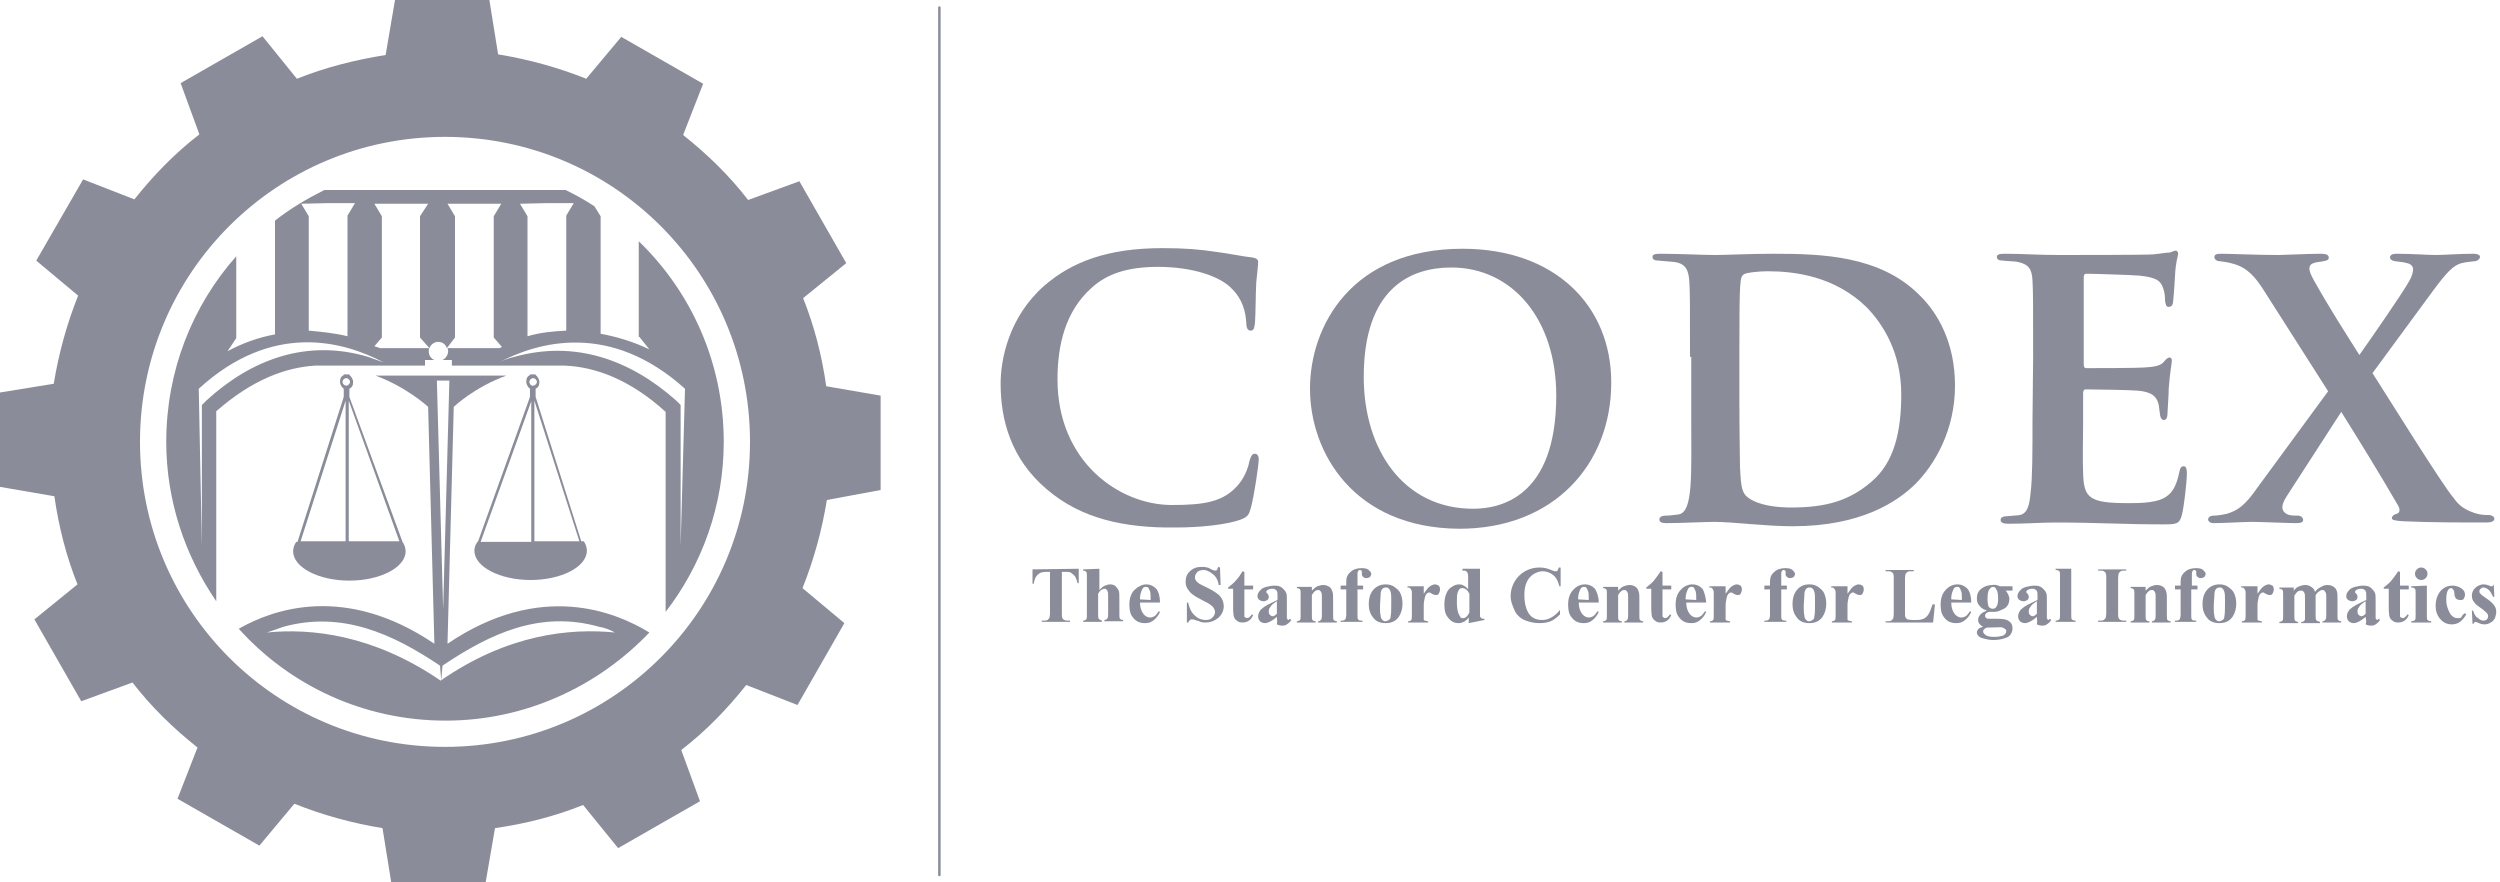 <?xml version="1.0" encoding="utf-8"?>
<!-- Generator: Adobe Illustrator 25.2.1, SVG Export Plug-In . SVG Version: 6.00 Build 0)  -->
<svg version="1.1" id="Layer_1" xmlns="http://www.w3.org/2000/svg" xmlns:xlink="http://www.w3.org/1999/xlink" x="0px" y="0px"
	 viewBox="0 0 400 141.2" style="enable-background:new 0 0 400 141.2;" xml:space="preserve">
<style type="text/css">
	.st0{enable-background:new    ;}
	.st1{fill:#8A8D99;}
</style>
<g>
	<g class="st0">
		<path class="st1" d="M167.5,78.3c-5.8-4.9-7.4-11.2-7.4-16.9c0-3.9,1.3-10.7,7-15.7c4.4-3.8,10.1-6,18.9-6c3.6,0,5.9,0.2,8.6,0.6
			c2.3,0.3,4,0.7,5.8,0.9c0.6,0.1,0.9,0.3,0.9,0.7c0,0.5-0.1,1.3-0.3,3.3c-0.1,1.9-0.1,5.2-0.2,6.4c-0.1,0.9-0.2,1.3-0.7,1.3
			s-0.7-0.5-0.7-1.3c-0.1-1.7-0.6-3.7-2.2-5.3c-1.9-2.1-6.4-3.6-11.9-3.6c-4.9,0-8.2,1.1-10.7,3.4c-4.1,3.7-5.4,9-5.4,14.6
			c0,13.2,9.9,20.1,18.3,20.1c5.2,0,8.2-0.5,10.5-3.1c1-1.1,1.7-2.7,1.9-3.9c0.3-1,0.5-1.2,0.9-1.2s0.6,0.4,0.6,0.9
			c0,0.7-0.7,5.8-1.3,7.9c-0.3,1-0.5,1.3-1.5,1.7c-2.4,0.9-6.8,1.3-10.5,1.3C179.9,84.5,173,83,167.5,78.3z"/>
		<path class="st1" d="M209.6,62.2c0-10.1,6.7-22.4,24.4-22.4c14.8,0,23.8,9.1,23.8,21.4c0,13.1-9.2,23.4-24.3,23.4
			C216.6,84.5,209.6,72.4,209.6,62.2z M249,63.3c0-12.2-7-20.5-16.8-20.5c-6.6,0-14,3.4-14,17.5c0,11.7,6.4,21.1,17.5,21.1
			C239.9,81.4,249,79.7,249,63.3z"/>
		<path class="st1" d="M270.4,57.1c0-8.6,0-10.1-0.1-11.9c-0.1-1.9-0.5-3.1-2.6-3.3l-2.3-0.2c-0.7,0-1-0.2-1-0.6s0.4-0.5,1.3-0.5
			c2.8,0,6.9,0.2,8.7,0.2c1.9,0,5.4-0.2,9.3-0.2c7.9,0,17.1,0.3,23.4,6.6c3,2.9,5.7,7.7,5.7,14.5c0,7.1-3.2,12.6-6.4,15.8
			c-2.8,2.7-8.5,6.7-19.6,6.7c-4.3,0-9.6-0.7-12.5-0.7c-1.6,0-5.2,0.2-7.7,0.2c-0.8,0-1.1-0.2-1.1-0.6c0-0.3,0.3-0.6,1-0.6
			s1.3-0.1,2.1-0.2c2.3-0.4,2-6.2,2-15.2v-10C270.6,57.1,270.4,57.1,270.4,57.1z M278.3,63.4c0,6,0.1,10.3,0.1,11.3
			c0.1,1.6,0.1,3.4,0.7,4.3c0.7,1.1,3.2,2.2,7.5,2.2c5.6,0,9.3-1.1,12.8-4.1c3.7-3.1,4.8-8.1,4.8-14c0-6.8-3-11.3-5.5-13.9
			c-5.1-5-11.5-5.8-15.9-5.8c-1.2,0-3.4,0.2-3.8,0.5c-0.6,0.5-0.7,0.6-0.7,12.3V63.4z"/>
		<path class="st1" d="M325.3,57.1c0-8.7,0-10.3-0.1-12.2c-0.1-1.9-0.6-2.6-2.4-3c-0.5-0.1-1.5-0.1-2.3-0.2c-0.7,0-1-0.2-1-0.6
			s0.4-0.5,1.3-0.5c2.8,0,5.5,0.2,8.5,0.2c1.8,0,14.1,0,15.2-0.1s2.1-0.3,2.7-0.3c0.3-0.1,0.7-0.3,0.9-0.3c0.3,0,0.4,0.3,0.4,0.5
			c0,0.4-0.4,1.2-0.5,3.6c-0.1,1.1-0.1,2.2-0.3,4c0,0.3-0.1,0.9-0.7,0.9c-0.4,0-0.5-0.3-0.6-1.1c0-0.3,0-1.1-0.3-1.9
			c-0.4-1.1-0.9-1.7-3.8-2c-1.1-0.1-7.2-0.3-8.5-0.3c-0.3,0-0.4,0.2-0.4,0.6v13.9c0,0.4,0.1,0.6,0.4,0.6c1.4,0,7.9,0,9.3-0.1
			c1.7-0.1,2.6-0.3,3.1-0.9c0.4-0.5,0.7-0.7,0.9-0.7s0.4,0.1,0.4,0.5s-0.3,1.7-0.5,4.4c0,1.1-0.2,3.6-0.2,4c0,0.5-0.1,1.1-0.6,1.1
			c-0.4,0-0.6-0.6-0.6-0.9c-0.1-0.5-0.1-0.9-0.2-1.5c-0.3-1.3-1-2.1-3.4-2.3c-1.2-0.1-6.8-0.2-8.3-0.2c-0.3,0-0.4,0.3-0.4,0.6v4.4
			c0,1.9-0.1,6.6,0,8.4c0.1,4,1,4.8,7.2,4.8c1.5,0,4,0,5.5-0.7s2.2-1.9,2.7-4.3c0.1-0.6,0.3-0.9,0.7-0.9s0.5,0.5,0.5,1.1
			c0,1.5-0.5,5.6-0.8,6.7c-0.4,1.5-0.9,1.5-3.2,1.5c-5.8,0-10.9-0.3-16.9-0.3c-2.4,0-4.8,0.2-7.7,0.2c-0.8,0-1.2-0.2-1.2-0.6
			c0-0.3,0.2-0.6,1-0.6c0.8-0.1,1.5-0.1,2.1-0.2c1.2-0.3,1.5-1.5,1.7-3.6c0.3-2.4,0.3-6.7,0.3-11.6L325.3,57.1L325.3,57.1z"/>
		<path class="st1" d="M372.5,62.6l-10.2-16c-1.5-2.4-2.8-3.8-5-4.4c-1-0.3-1.5-0.3-2.1-0.4c-0.4,0-0.9-0.2-0.9-0.7
			c0-0.4,0.4-0.5,1.2-0.5c1.3,0,5.6,0.2,9.1,0.2c0.9,0,4.5-0.2,6.8-0.2c0.8,0,1.2,0.2,1.2,0.6s-0.3,0.5-0.9,0.6
			c-0.3,0.1-1.1,0.1-1.5,0.3c-0.5,0.1-0.7,0.5-0.7,0.9s0.3,1.1,0.7,1.8c2.5,4.5,5.1,8.5,7.3,12c1.7-2.4,6.9-9.9,7.9-11.7
			c0.5-0.8,0.7-1.6,0.7-2c0-0.5-0.4-0.9-1-1c-0.6-0.2-1.3-0.2-1.8-0.3c-0.3,0-0.9-0.2-0.9-0.6c0-0.3,0.2-0.6,1.1-0.6
			c2.4,0,5,0.2,6.2,0.2c1.3,0,3.8-0.2,6.1-0.2c0.6,0,1,0.2,1,0.5s-0.4,0.7-0.9,0.7c-0.6,0.1-1.3,0.1-2,0.3c-1.4,0.3-2.6,1.7-4.6,4.4
			l-9.7,13.2c2,3.1,11.3,18.1,13,20c0.9,1.3,1.9,1.9,3.4,2.4c0.9,0.3,1.6,0.3,2.2,0.3c0.5,0,0.9,0.3,0.9,0.6c0,0.4-0.5,0.6-1.2,0.6
			c-4.2,0-9,0-13.4-0.2c-1.4-0.1-1.8-0.2-1.8-0.5s0.3-0.6,0.8-0.7c0.4-0.1,0.6-0.6,0.2-1.3c-3-5.2-6.6-11-9.1-15L366,79.2
			c-0.6,0.9-0.9,1.6-0.8,2.2c0.1,0.5,0.6,0.9,1.1,1c0.4,0.1,0.9,0.1,1.4,0.1c0.4,0,0.8,0.3,0.8,0.7s-0.4,0.5-1.2,0.5
			c-1.4,0-5.4-0.2-7-0.2c-1.3,0-4.4,0.2-6.1,0.2c-0.6,0-0.9-0.3-0.9-0.6s0.3-0.6,0.9-0.6c0.4,0,1.3-0.1,2.1-0.3
			c1.7-0.5,2.9-1.3,4.9-4.2L372.5,62.6z"/>
	</g>
	<g class="st0">
		<path class="st1" d="M172.6,91v2.3h-0.2c-0.1-0.5-0.3-0.9-0.4-1.1c-0.2-0.2-0.4-0.4-0.7-0.6c-0.2-0.1-0.4-0.1-0.8-0.1h-0.6v6.6
			c0,0.4,0,0.7,0.1,0.8c0,0.1,0.1,0.2,0.3,0.3s0.3,0.1,0.6,0.1h0.3v0.2h-4.5v-0.2h0.3c0.2,0,0.4,0,0.6-0.1c0.1-0.1,0.2-0.2,0.3-0.3
			c0-0.1,0.1-0.4,0.1-0.8v-6.6h-0.6c-0.6,0-1,0.1-1.3,0.4c-0.4,0.3-0.6,0.8-0.7,1.5h-0.2v-2.3L172.6,91L172.6,91z"/>
		<path class="st1" d="M175.9,91v3.4c0.3-0.3,0.6-0.6,0.9-0.7c0.3-0.1,0.5-0.2,0.8-0.2c0.4,0,0.7,0.1,0.9,0.3
			c0.2,0.2,0.4,0.5,0.5,0.7s0.1,0.8,0.1,1.4v2.3c0,0.4,0,0.7,0.1,0.8s0.3,0.2,0.5,0.2v0.2h-3v-0.2c0.2,0,0.4-0.1,0.5-0.3
			c0.1-0.1,0.1-0.4,0.1-0.8v-2.6c0-0.5,0-0.8-0.1-0.9c0-0.1-0.1-0.2-0.2-0.3s-0.2-0.1-0.3-0.1c-0.2,0-0.3,0.1-0.5,0.2
			c-0.2,0.1-0.3,0.3-0.5,0.6v3.2c0,0.4,0,0.7,0.1,0.8s0.2,0.2,0.5,0.3v0.2h-3v-0.2c0.2,0,0.4-0.1,0.5-0.2c0.1-0.1,0.1-0.4,0.1-0.8
			v-6c0-0.4,0-0.7-0.1-0.8s-0.3-0.2-0.5-0.2v-0.2L175.9,91L175.9,91z"/>
		<path class="st1" d="M185.6,96.4h-3.2c0,0.8,0.2,1.4,0.6,1.9c0.3,0.3,0.6,0.5,1,0.5c0.3,0,0.5-0.1,0.7-0.2s0.4-0.4,0.7-0.8
			l0.2,0.1c-0.3,0.7-0.7,1.1-1.1,1.4c-0.4,0.3-0.8,0.4-1.3,0.4c-0.9,0-1.5-0.3-2-1c-0.4-0.5-0.5-1.2-0.5-2c0-1,0.3-1.8,0.8-2.3
			s1.2-0.9,1.9-0.9c0.6,0,1.1,0.2,1.6,0.7C185.4,94.7,185.6,95.5,185.6,96.4z M184.1,96c0-0.7,0-1.1-0.1-1.4s-0.2-0.4-0.3-0.6
			c-0.1-0.1-0.2-0.1-0.4-0.1s-0.4,0.1-0.5,0.3c-0.2,0.4-0.4,0.9-0.4,1.5v0.2L184.1,96L184.1,96z"/>
		<path class="st1" d="M195.2,90.8l0.1,2.8H195c-0.1-0.7-0.4-1.3-0.9-1.7c-0.5-0.4-1-0.7-1.5-0.7c-0.4,0-0.8,0.1-1,0.3
			c-0.2,0.2-0.4,0.5-0.4,0.8c0,0.2,0,0.4,0.1,0.5c0.1,0.2,0.3,0.4,0.6,0.6c0.2,0.1,0.7,0.4,1.4,0.7c1,0.5,1.7,1,2,1.4
			c0.3,0.4,0.5,0.9,0.5,1.5c0,0.7-0.3,1.3-0.8,1.8c-0.6,0.5-1.3,0.8-2.1,0.8c-0.3,0-0.5,0-0.8-0.1c-0.2-0.1-0.5-0.2-0.9-0.3
			c-0.2-0.1-0.4-0.1-0.5-0.1s-0.2,0-0.3,0.1s-0.2,0.2-0.3,0.4h-0.2v-3.2h0.2c0.2,0.9,0.5,1.6,1.1,2.1c0.5,0.5,1.1,0.7,1.7,0.7
			c0.5,0,0.8-0.1,1.1-0.4c0.3-0.3,0.4-0.6,0.4-0.9c0-0.2-0.1-0.4-0.2-0.6c-0.1-0.2-0.3-0.4-0.5-0.5c-0.2-0.2-0.6-0.4-1.2-0.7
			c-0.8-0.4-1.3-0.7-1.7-1s-0.6-0.6-0.8-0.9s-0.3-0.7-0.3-1.1c0-0.7,0.2-1.3,0.7-1.7c0.5-0.5,1.1-0.7,1.9-0.7c0.3,0,0.5,0,0.8,0.1
			c0.2,0,0.4,0.1,0.7,0.3c0.3,0.1,0.5,0.2,0.6,0.2s0.2,0,0.3-0.1c0.1-0.1,0.1-0.2,0.2-0.5L195.2,90.8L195.2,90.8z"/>
		<path class="st1" d="M199.1,91.5v2.2h1.4v0.6h-1.4v3.6c0,0.3,0,0.6,0,0.7c0,0.1,0.1,0.2,0.2,0.2c0.1,0.1,0.2,0.1,0.2,0.1
			c0.3,0,0.5-0.2,0.8-0.6l0.2,0.1c-0.3,0.8-0.9,1.2-1.7,1.2c-0.4,0-0.7-0.1-0.9-0.3c-0.3-0.2-0.4-0.4-0.5-0.7c0-0.1-0.1-0.5-0.1-1.2
			v-3.2h-0.8V94c0.5-0.4,1-0.8,1.3-1.2c0.4-0.4,0.7-0.9,1-1.4L199.1,91.5L199.1,91.5z"/>
		<path class="st1" d="M204.3,98.7c-0.7,0.6-1.4,1-1.9,1c-0.3,0-0.6-0.1-0.8-0.3s-0.3-0.5-0.3-0.8c0-0.4,0.2-0.9,0.6-1.2
			c0.4-0.4,1.2-0.8,2.5-1.4v-0.6c0-0.4,0-0.7-0.1-0.8c0-0.1-0.1-0.2-0.3-0.3c-0.1-0.1-0.3-0.1-0.5-0.1c-0.3,0-0.5,0.1-0.7,0.2
			c-0.1,0.1-0.2,0.2-0.2,0.3s0.1,0.2,0.2,0.3c0.2,0.2,0.2,0.4,0.2,0.5c0,0.2-0.1,0.4-0.2,0.5c-0.2,0.1-0.4,0.2-0.6,0.2
			c-0.3,0-0.5-0.1-0.7-0.2c-0.2-0.2-0.3-0.3-0.3-0.6c0-0.3,0.1-0.6,0.4-0.9c0.2-0.3,0.6-0.5,1-0.6c0.4-0.1,0.9-0.2,1.3-0.2
			c0.6,0,1,0.1,1.3,0.4s0.5,0.5,0.6,0.8c0.1,0.2,0.1,0.6,0.1,1.2v2.3c0,0.3,0,0.4,0,0.5s0.1,0.1,0.1,0.2l0.1,0.1
			c0.1,0,0.2-0.1,0.3-0.2l0.2,0.2c-0.2,0.3-0.4,0.5-0.7,0.7s-0.5,0.2-0.8,0.2s-0.6-0.1-0.8-0.2C204.4,99.3,204.3,99,204.3,98.7z
			 M204.3,98.2v-2c-0.5,0.3-0.9,0.6-1.1,1c-0.2,0.2-0.2,0.5-0.2,0.7s0.1,0.4,0.2,0.5c0.1,0.1,0.3,0.2,0.4,0.2
			C203.8,98.6,204,98.5,204.3,98.2z"/>
		<path class="st1" d="M209.9,93.7v0.8c0.3-0.3,0.6-0.6,0.9-0.7c0.3-0.1,0.6-0.2,0.9-0.2c0.4,0,0.7,0.1,1,0.3s0.4,0.5,0.5,0.8
			c0.1,0.2,0.1,0.7,0.1,1.4v2.3c0,0.5,0,0.7,0.1,0.8s0.3,0.2,0.5,0.2v0.2h-3v-0.2c0.2,0,0.4-0.1,0.5-0.3c0.1-0.1,0.1-0.4,0.1-0.8
			v-2.6c0-0.5,0-0.8-0.1-0.9c0-0.1-0.1-0.2-0.2-0.3c-0.1-0.1-0.2-0.1-0.3-0.1c-0.4,0-0.7,0.3-1,0.8v3.2c0,0.4,0,0.7,0.1,0.8
			c0.1,0.1,0.2,0.2,0.5,0.2v0.2h-3v-0.2c0.2,0,0.4-0.1,0.5-0.2c0.1-0.1,0.1-0.4,0.1-0.8v-3.3c0-0.4,0-0.7-0.1-0.8s-0.3-0.2-0.5-0.2
			v-0.2h2.4V93.7z"/>
		<path class="st1" d="M217.2,94.3v4.1c0,0.4,0,0.6,0.1,0.7c0.1,0.2,0.4,0.2,0.7,0.2v0.2h-3.5v-0.2c0.3,0,0.5,0,0.6-0.1
			s0.2-0.1,0.2-0.2s0.1-0.3,0.1-0.6v-4.1h-0.9v-0.6h0.9v-0.4V93c0-0.6,0.2-1.1,0.7-1.5c0.4-0.4,1-0.6,1.8-0.6c0.5,0,0.9,0.1,1.1,0.3
			c0.2,0.2,0.4,0.4,0.4,0.6s-0.1,0.4-0.2,0.5c-0.1,0.1-0.4,0.2-0.6,0.2c-0.2,0-0.4-0.1-0.5-0.2c-0.1-0.1-0.2-0.2-0.2-0.4
			c0,0,0-0.1,0-0.2c0-0.1,0-0.1,0-0.2c0-0.1,0-0.2-0.1-0.2c-0.1-0.1-0.1-0.1-0.2-0.1c-0.1,0-0.2,0-0.3,0.2c-0.1,0.1-0.1,0.3-0.1,0.5
			V93v0.7h0.9v0.6H217.2z"/>
		<path class="st1" d="M221.7,93.5c0.5,0,1,0.1,1.4,0.4s0.8,0.6,1,1.1s0.3,1,0.3,1.6c0,0.8-0.2,1.5-0.6,2.1c-0.5,0.7-1.2,1-2.1,1
			c-0.9,0-1.6-0.3-2-0.9c-0.5-0.6-0.7-1.3-0.7-2.2c0-0.8,0.2-1.6,0.7-2.2C220.2,93.8,220.9,93.5,221.7,93.5z M221.7,94
			c-0.2,0-0.4,0.1-0.5,0.2c-0.2,0.2-0.3,0.5-0.3,1s-0.1,1.1-0.1,2c0,0.4,0,0.9,0.1,1.3c0,0.3,0.1,0.5,0.3,0.7
			c0.2,0.2,0.3,0.2,0.5,0.2s0.3-0.1,0.5-0.2c0.2-0.1,0.3-0.3,0.3-0.6c0.1-0.4,0.1-1.2,0.1-2.4c0-0.7,0-1.2-0.1-1.5s-0.2-0.5-0.4-0.6
			C222.1,94,221.9,94,221.7,94z"/>
		<path class="st1" d="M227.8,93.7V95c0.4-0.6,0.7-1,1-1.2s0.6-0.3,0.8-0.3s0.4,0.1,0.6,0.2c0.1,0.1,0.2,0.3,0.2,0.6
			s-0.1,0.5-0.2,0.7c-0.1,0.2-0.3,0.2-0.5,0.2s-0.4-0.1-0.6-0.2c-0.2-0.1-0.3-0.2-0.3-0.2h-0.1c-0.1,0-0.2,0-0.3,0.1
			c-0.2,0.1-0.3,0.3-0.4,0.6c-0.1,0.4-0.2,0.9-0.2,1.3v1.4v0.4c0,0.2,0,0.4,0,0.5s0.1,0.2,0.2,0.2s0.3,0.1,0.5,0.1v0.2h-3.2v-0.2
			c0.3,0,0.4-0.1,0.5-0.2c0.1-0.1,0.1-0.4,0.1-0.9V95c0-0.3,0-0.5-0.1-0.6c0-0.1-0.1-0.2-0.2-0.3s-0.2-0.1-0.4-0.1v-0.2h2.6
			L227.8,93.7L227.8,93.7z"/>
		<path class="st1" d="M236.8,91v6.8c0,0.5,0,0.7,0,0.8s0.1,0.2,0.2,0.3c0.1,0.1,0.3,0.1,0.5,0.1v0.2l-2.5,0.5v-0.9
			c-0.3,0.4-0.6,0.6-0.8,0.7s-0.5,0.2-0.8,0.2c-0.8,0-1.3-0.3-1.8-1c-0.4-0.5-0.5-1.2-0.5-2c0-0.6,0.1-1.2,0.3-1.7s0.5-0.9,0.9-1.1
			c0.4-0.3,0.8-0.4,1.2-0.4c0.3,0,0.5,0.1,0.7,0.2c0.2,0.1,0.5,0.3,0.7,0.6v-1.8c0-0.4,0-0.7-0.1-0.8c0-0.1-0.1-0.2-0.2-0.3
			s-0.3-0.1-0.6-0.1V91C234,91,236.8,91,236.8,91z M235.1,95c-0.3-0.6-0.7-0.9-1.1-0.9c-0.2,0-0.3,0-0.4,0.1
			c-0.2,0.1-0.3,0.4-0.4,0.7c-0.1,0.3-0.1,0.8-0.1,1.5s0.1,1.3,0.2,1.6c0.1,0.3,0.3,0.6,0.4,0.8c0.1,0.1,0.2,0.1,0.4,0.1
			c0.4,0,0.7-0.3,1-0.9L235.1,95L235.1,95z"/>
		<path class="st1" d="M249.7,90.8v3h-0.2c-0.2-0.8-0.5-1.4-1-1.8c-0.5-0.4-1.1-0.6-1.7-0.6c-0.5,0-1,0.2-1.5,0.5
			c-0.4,0.3-0.8,0.7-1,1.2c-0.3,0.6-0.4,1.3-0.4,2.1s0.1,1.5,0.3,2.1c0.2,0.6,0.5,1.1,0.9,1.4s0.9,0.5,1.6,0.5c0.5,0,1-0.1,1.5-0.4
			c0.4-0.2,0.9-0.6,1.4-1.2v0.7c-0.5,0.5-1,0.9-1.5,1.1c-0.5,0.2-1.1,0.3-1.8,0.3c-0.9,0-1.7-0.2-2.4-0.5s-1.3-0.9-1.6-1.6
			s-0.6-1.4-0.6-2.2s0.2-1.6,0.6-2.3c0.4-0.7,1-1.3,1.7-1.7s1.5-0.6,2.3-0.6c0.6,0,1.2,0.1,1.9,0.4c0.4,0.2,0.6,0.2,0.7,0.2
			c0.1,0,0.3,0,0.3-0.1c0-0.1,0.2-0.3,0.2-0.5L249.7,90.8L249.7,90.8z"/>
		<path class="st1" d="M255.8,96.4h-3.2c0,0.8,0.2,1.4,0.6,1.9c0.3,0.3,0.6,0.5,1,0.5c0.3,0,0.5-0.1,0.7-0.2
			c0.2-0.1,0.4-0.4,0.7-0.8l0.2,0.1c-0.3,0.7-0.7,1.1-1.1,1.4s-0.8,0.4-1.3,0.4c-0.9,0-1.5-0.3-2-1c-0.4-0.5-0.5-1.2-0.5-2
			c0-1,0.3-1.8,0.8-2.3c0.5-0.6,1.2-0.9,1.9-0.9c0.6,0,1.1,0.2,1.6,0.7C255.5,94.7,255.8,95.5,255.8,96.4z M254.2,96
			c0-0.7,0-1.1-0.1-1.4s-0.2-0.4-0.3-0.6c-0.1-0.1-0.2-0.1-0.4-0.1s-0.4,0.1-0.5,0.3c-0.2,0.4-0.4,0.9-0.4,1.5v0.2L254.2,96
			L254.2,96z"/>
		<path class="st1" d="M258.9,93.7v0.8c0.3-0.3,0.6-0.6,0.9-0.7c0.3-0.1,0.6-0.2,0.9-0.2c0.4,0,0.7,0.1,1,0.3s0.4,0.5,0.5,0.8
			c0.1,0.2,0.1,0.7,0.1,1.4v2.3c0,0.5,0,0.7,0.1,0.8s0.3,0.2,0.5,0.2v0.2h-3v-0.2c0.2,0,0.4-0.1,0.5-0.3c0.1-0.1,0.1-0.4,0.1-0.8
			v-2.6c0-0.5,0-0.8-0.1-0.9c0-0.1-0.1-0.2-0.2-0.3s-0.2-0.1-0.3-0.1c-0.4,0-0.7,0.3-1,0.8v3.2c0,0.4,0,0.7,0.1,0.8
			c0.1,0.1,0.2,0.2,0.5,0.2v0.2h-3v-0.2c0.2,0,0.4-0.1,0.5-0.2c0.1-0.1,0.1-0.4,0.1-0.8v-3.3c0-0.4,0-0.7-0.1-0.8s-0.3-0.2-0.5-0.2
			v-0.2h2.4V93.7z"/>
		<path class="st1" d="M266,91.5v2.2h1.4v0.6H266v3.6c0,0.3,0,0.6,0,0.7c0,0.1,0.1,0.2,0.2,0.2c0.1,0.1,0.2,0.1,0.2,0.1
			c0.3,0,0.5-0.2,0.8-0.6l0.2,0.1c-0.3,0.8-0.9,1.2-1.7,1.2c-0.4,0-0.7-0.1-0.9-0.3c-0.3-0.2-0.4-0.4-0.5-0.7c0-0.1-0.1-0.5-0.1-1.2
			v-3.2h-0.8V94c0.5-0.4,1-0.8,1.3-1.2s0.7-0.9,1-1.4L266,91.5L266,91.5z"/>
		<path class="st1" d="M273,96.4h-3.2c0,0.8,0.2,1.4,0.6,1.9c0.3,0.3,0.6,0.5,1,0.5c0.3,0,0.5-0.1,0.7-0.2c0.2-0.1,0.4-0.4,0.7-0.8
			l0.2,0.1c-0.3,0.7-0.7,1.1-1.1,1.4s-0.8,0.4-1.3,0.4c-0.9,0-1.5-0.3-2-1c-0.4-0.5-0.5-1.2-0.5-2c0-1,0.3-1.8,0.8-2.3
			c0.5-0.6,1.2-0.9,1.9-0.9c0.6,0,1.1,0.2,1.6,0.7C272.7,94.7,272.9,95.5,273,96.4z M271.4,96c0-0.7,0-1.1-0.1-1.4s-0.2-0.4-0.3-0.6
			c-0.1-0.1-0.2-0.1-0.4-0.1c-0.2,0-0.4,0.1-0.5,0.3c-0.2,0.4-0.4,0.9-0.4,1.5v0.2L271.4,96L271.4,96z"/>
		<path class="st1" d="M276.1,93.7V95c0.4-0.6,0.7-1,1-1.2s0.6-0.3,0.8-0.3c0.2,0,0.4,0.1,0.6,0.2c0.1,0.1,0.2,0.3,0.2,0.6
			s-0.1,0.5-0.2,0.7s-0.3,0.2-0.5,0.2s-0.4-0.1-0.6-0.2c-0.2-0.1-0.3-0.2-0.3-0.2H277c-0.1,0-0.2,0-0.3,0.1
			c-0.2,0.1-0.3,0.3-0.4,0.6c-0.1,0.4-0.2,0.9-0.2,1.3v1.4v0.4c0,0.2,0,0.4,0,0.5s0.1,0.2,0.2,0.2s0.3,0.1,0.5,0.1v0.2h-3.2v-0.2
			c0.3,0,0.4-0.1,0.5-0.2c0.1-0.1,0.1-0.4,0.1-0.9V95c0-0.3,0-0.5-0.1-0.6c0-0.1-0.1-0.2-0.2-0.3s-0.2-0.1-0.4-0.1v-0.2h2.6V93.7z"
			/>
		<path class="st1" d="M285,94.3v4.1c0,0.4,0,0.6,0.1,0.7c0.1,0.2,0.4,0.2,0.7,0.2v0.2h-3.5v-0.2c0.3,0,0.5,0,0.6-0.1
			s0.2-0.1,0.2-0.2s0.1-0.3,0.1-0.6v-4.1h-0.9v-0.6h0.9v-0.4V93c0-0.6,0.2-1.1,0.7-1.5c0.4-0.4,1-0.6,1.8-0.6c0.5,0,0.9,0.1,1.1,0.3
			s0.4,0.4,0.4,0.6s-0.1,0.4-0.2,0.5c-0.1,0.1-0.4,0.2-0.6,0.2s-0.4-0.1-0.5-0.2c-0.1-0.1-0.2-0.2-0.2-0.4c0,0,0-0.1,0-0.2
			c0-0.1,0-0.1,0-0.2c0-0.1,0-0.2-0.1-0.2c-0.1-0.1-0.1-0.1-0.2-0.1s-0.2,0-0.3,0.2c-0.1,0.1-0.1,0.3-0.1,0.5V93v0.7h0.9v0.6H285z"
			/>
		<path class="st1" d="M289.5,93.5c0.5,0,1,0.1,1.4,0.4s0.8,0.6,1,1.1s0.3,1,0.3,1.6c0,0.8-0.2,1.5-0.6,2.1c-0.5,0.7-1.2,1-2.1,1
			s-1.6-0.3-2-0.9c-0.5-0.6-0.7-1.3-0.7-2.2c0-0.8,0.2-1.6,0.7-2.2C288,93.8,288.6,93.5,289.5,93.5z M289.5,94
			c-0.2,0-0.4,0.1-0.5,0.2c-0.2,0.2-0.3,0.5-0.3,1s-0.1,1.1-0.1,2c0,0.4,0,0.9,0.1,1.3c0,0.3,0.1,0.5,0.3,0.7
			c0.2,0.2,0.3,0.2,0.5,0.2s0.3-0.1,0.5-0.2c0.2-0.1,0.3-0.3,0.3-0.6c0.1-0.4,0.1-1.2,0.1-2.4c0-0.7,0-1.2-0.1-1.5s-0.2-0.5-0.4-0.6
			C289.8,94,289.7,94,289.5,94z"/>
		<path class="st1" d="M295.6,93.7V95c0.4-0.6,0.7-1,1-1.2s0.6-0.3,0.8-0.3c0.2,0,0.4,0.1,0.6,0.2c0.1,0.1,0.2,0.3,0.2,0.6
			s-0.1,0.5-0.2,0.7s-0.3,0.2-0.5,0.2s-0.4-0.1-0.6-0.2c-0.2-0.1-0.3-0.2-0.3-0.2h-0.1c-0.1,0-0.2,0-0.3,0.1
			c-0.2,0.1-0.3,0.3-0.4,0.6c-0.1,0.4-0.2,0.9-0.2,1.3v1.4v0.4c0,0.2,0,0.4,0,0.5s0.1,0.2,0.2,0.2s0.3,0.1,0.5,0.1v0.2h-3.2v-0.2
			c0.3,0,0.4-0.1,0.5-0.2c0.1-0.1,0.1-0.4,0.1-0.9V95c0-0.3,0-0.5-0.1-0.6c0-0.1-0.1-0.2-0.2-0.3S293.2,94,293,94v-0.2h2.6V93.7z"/>
		<path class="st1" d="M309.6,96.6l-0.3,3h-7.6v-0.2h0.3c0.2,0,0.4,0,0.6-0.1c0.1-0.1,0.2-0.2,0.3-0.3c0-0.1,0.1-0.4,0.1-0.8v-5.6
			c0-0.4,0-0.7-0.1-0.8c0-0.1-0.1-0.2-0.3-0.3c-0.1-0.1-0.3-0.1-0.6-0.1h-0.3v-0.2h4.5v0.2h-0.4c-0.2,0-0.4,0-0.6,0.1
			c-0.1,0.1-0.2,0.2-0.3,0.3c0,0.1-0.1,0.4-0.1,0.8V98c0,0.4,0,0.7,0.1,0.8s0.1,0.2,0.3,0.3c0.1,0,0.4,0.1,0.8,0.1h0.7
			c0.5,0,0.8-0.1,1.1-0.2c0.3-0.2,0.6-0.4,0.8-0.8c0.2-0.3,0.4-0.9,0.6-1.5h0.4V96.6z"/>
		<path class="st1" d="M315.4,96.4h-3.2c0,0.8,0.2,1.4,0.6,1.9c0.3,0.3,0.6,0.5,1,0.5c0.3,0,0.5-0.1,0.7-0.2
			c0.2-0.1,0.4-0.4,0.7-0.8l0.2,0.1c-0.3,0.7-0.7,1.1-1.1,1.4s-0.8,0.4-1.3,0.4c-0.9,0-1.5-0.3-2-1c-0.4-0.5-0.5-1.2-0.5-2
			c0-1,0.3-1.8,0.8-2.3c0.5-0.6,1.2-0.9,1.9-0.9c0.6,0,1.1,0.2,1.6,0.7C315.2,94.7,315.4,95.5,315.4,96.4z M313.9,96
			c0-0.7,0-1.1-0.1-1.4s-0.2-0.4-0.3-0.6c-0.1-0.1-0.2-0.1-0.4-0.1c-0.2,0-0.4,0.1-0.5,0.3c-0.2,0.4-0.4,0.9-0.4,1.5v0.2L313.9,96
			L313.9,96z"/>
		<path class="st1" d="M320,93.8h2v0.7h-1.1c0.2,0.2,0.3,0.4,0.4,0.6s0.2,0.5,0.2,0.7c0,0.4-0.1,0.8-0.3,1.1c-0.2,0.3-0.5,0.5-1,0.7
			c-0.4,0.2-0.8,0.3-1.1,0.3c0,0-0.3,0-0.8,0c-0.2,0-0.3,0.1-0.5,0.2c-0.1,0.1-0.2,0.3-0.2,0.4c0,0.2,0.1,0.3,0.2,0.4
			s0.3,0.1,0.6,0.1h1.1c0.9,0,1.5,0.1,1.8,0.3c0.5,0.3,0.7,0.7,0.7,1.2c0,0.4-0.1,0.7-0.3,1c-0.2,0.3-0.5,0.5-0.9,0.6
			c-0.5,0.2-1.2,0.3-1.9,0.3c-0.5,0-1-0.1-1.4-0.2c-0.4-0.1-0.7-0.2-0.9-0.4c-0.2-0.2-0.3-0.4-0.3-0.6c0-0.2,0.1-0.4,0.2-0.5
			c0.1-0.2,0.4-0.3,0.8-0.4c-0.5-0.3-0.8-0.6-0.8-1.1c0-0.3,0.1-0.6,0.3-0.8c0.2-0.3,0.6-0.5,1.1-0.7c-0.6-0.2-1-0.5-1.2-0.8
			c-0.3-0.3-0.4-0.7-0.4-1.2c0-0.6,0.2-1.1,0.7-1.5c0.5-0.4,1.1-0.6,1.8-0.6C319.1,93.5,319.5,93.6,320,93.8z M318.5,100.4
			c-0.4,0-0.7,0-0.8,0.1c-0.2,0.1-0.4,0.3-0.4,0.5s0.1,0.4,0.4,0.6c0.2,0.2,0.7,0.3,1.4,0.3c0.6,0,1-0.1,1.4-0.2
			c0.3-0.2,0.5-0.4,0.5-0.7c0-0.1,0-0.2-0.1-0.3s-0.3-0.2-0.5-0.3S319.5,100.4,318.5,100.4z M318.9,93.9c-0.2,0-0.4,0.1-0.6,0.4
			c-0.2,0.2-0.3,0.8-0.3,1.5c0,0.6,0.1,1.1,0.2,1.3c0.2,0.2,0.4,0.3,0.6,0.3c0.3,0,0.5-0.1,0.6-0.3c0.2-0.2,0.3-0.7,0.3-1.3
			c0-0.8-0.1-1.3-0.3-1.5C319.3,94,319.1,93.9,318.9,93.9z"/>
		<path class="st1" d="M325.9,98.7c-0.7,0.6-1.4,1-1.9,1c-0.3,0-0.6-0.1-0.8-0.3c-0.2-0.2-0.3-0.5-0.3-0.8c0-0.4,0.2-0.9,0.6-1.2
			c0.4-0.4,1.2-0.8,2.5-1.4v-0.6c0-0.4,0-0.7-0.1-0.8c0-0.1-0.1-0.2-0.3-0.3c-0.1-0.1-0.3-0.1-0.5-0.1c-0.3,0-0.5,0.1-0.7,0.2
			c-0.1,0.1-0.2,0.2-0.2,0.3s0.1,0.2,0.2,0.3c0.2,0.2,0.2,0.4,0.2,0.5c0,0.2-0.1,0.4-0.2,0.5c-0.2,0.1-0.4,0.2-0.6,0.2
			c-0.3,0-0.5-0.1-0.7-0.2c-0.2-0.2-0.3-0.3-0.3-0.6c0-0.3,0.1-0.6,0.4-0.9c0.2-0.3,0.6-0.5,1-0.6c0.4-0.1,0.9-0.2,1.3-0.2
			c0.6,0,1,0.1,1.3,0.4s0.5,0.5,0.6,0.8c0.1,0.2,0.1,0.6,0.1,1.2v2.3c0,0.3,0,0.4,0,0.5s0.1,0.1,0.1,0.2l0.1,0.1
			c0.1,0,0.2-0.1,0.3-0.2l0.2,0.2c-0.2,0.3-0.4,0.5-0.7,0.7s-0.5,0.2-0.8,0.2s-0.6-0.1-0.8-0.2C326,99.3,325.9,99,325.9,98.7z
			 M325.9,98.2v-2c-0.5,0.3-0.9,0.6-1.1,1c-0.2,0.2-0.2,0.5-0.2,0.7s0.1,0.4,0.2,0.5c0.1,0.1,0.3,0.2,0.4,0.2
			C325.4,98.6,325.6,98.5,325.9,98.2z"/>
		<path class="st1" d="M331.4,91v7.3c0,0.4,0,0.7,0.1,0.8c0.1,0.1,0.3,0.2,0.6,0.2v0.2h-3.2v-0.2c0.3,0,0.5-0.1,0.6-0.2
			c0.1-0.1,0.1-0.4,0.1-0.8v-6.1c0-0.4,0-0.7-0.1-0.8c-0.1-0.1-0.3-0.2-0.6-0.2V91H331.4z"/>
		<path class="st1" d="M340.2,99.3v0.2h-4.5v-0.2h0.3c0.2,0,0.4,0,0.6-0.1c0.1-0.1,0.2-0.2,0.3-0.3c0-0.1,0.1-0.4,0.1-0.8v-5.6
			c0-0.4,0-0.7-0.1-0.8c0-0.1-0.1-0.2-0.3-0.3c-0.1-0.1-0.3-0.1-0.6-0.1h-0.3v-0.2h4.5v0.2h-0.3c-0.2,0-0.4,0-0.6,0.1
			c-0.1,0.1-0.2,0.2-0.3,0.3c0,0.1-0.1,0.4-0.1,0.8v5.6c0,0.4,0,0.7,0.1,0.8c0,0.1,0.1,0.2,0.3,0.3s0.3,0.1,0.6,0.1H340.2z"/>
		<path class="st1" d="M343.3,93.7v0.8c0.3-0.3,0.6-0.6,0.9-0.7c0.3-0.1,0.6-0.2,0.9-0.2c0.4,0,0.7,0.1,1,0.3s0.4,0.5,0.5,0.8
			c0.1,0.2,0.1,0.7,0.1,1.4v2.3c0,0.5,0,0.7,0.1,0.8s0.3,0.2,0.5,0.2v0.2h-3v-0.2c0.2,0,0.4-0.1,0.5-0.3c0.1-0.1,0.1-0.4,0.1-0.8
			v-2.6c0-0.5,0-0.8-0.1-0.9c0-0.1-0.1-0.2-0.2-0.3s-0.2-0.1-0.3-0.1c-0.4,0-0.7,0.3-1,0.8v3.2c0,0.4,0,0.7,0.1,0.8
			c0.1,0.1,0.2,0.2,0.5,0.2v0.2h-3v-0.2c0.2,0,0.4-0.1,0.5-0.2c0.1-0.1,0.1-0.4,0.1-0.8v-3.3c0-0.4,0-0.7-0.1-0.8s-0.3-0.2-0.5-0.2
			v-0.2h2.4V93.7z"/>
		<path class="st1" d="M350.6,94.3v4.1c0,0.4,0,0.6,0.1,0.7c0.1,0.2,0.4,0.2,0.7,0.2v0.2H348v-0.2c0.3,0,0.5,0,0.6-0.1
			s0.2-0.1,0.2-0.2s0.1-0.3,0.1-0.6v-4.1H348v-0.6h0.9v-0.4V93c0-0.6,0.2-1.1,0.7-1.5c0.4-0.4,1-0.6,1.8-0.6c0.5,0,0.9,0.1,1.1,0.3
			s0.4,0.4,0.4,0.6s-0.1,0.4-0.2,0.5c-0.1,0.1-0.4,0.2-0.6,0.2s-0.4-0.1-0.5-0.2c-0.1-0.1-0.2-0.2-0.2-0.4c0,0,0-0.1,0-0.2
			c0-0.1,0-0.1,0-0.2c0-0.1,0-0.2-0.1-0.2c-0.1-0.1-0.1-0.1-0.2-0.1s-0.2,0-0.3,0.2c-0.1,0.1-0.1,0.3-0.1,0.5V93v0.7h0.9v0.6H350.6z
			"/>
		<path class="st1" d="M355.1,93.5c0.5,0,1,0.1,1.4,0.4s0.8,0.6,1,1.1s0.3,1,0.3,1.6c0,0.8-0.2,1.5-0.6,2.1c-0.5,0.7-1.2,1-2.1,1
			s-1.6-0.3-2-0.9c-0.5-0.6-0.7-1.3-0.7-2.2c0-0.8,0.2-1.6,0.7-2.2C353.6,93.8,354.3,93.5,355.1,93.5z M355.1,94
			c-0.2,0-0.4,0.1-0.5,0.2c-0.2,0.2-0.3,0.5-0.3,1s-0.1,1.1-0.1,2c0,0.4,0,0.9,0.1,1.3c0,0.3,0.1,0.5,0.3,0.7
			c0.2,0.2,0.3,0.2,0.5,0.2s0.3-0.1,0.5-0.2c0.2-0.1,0.3-0.3,0.3-0.6c0.1-0.4,0.1-1.2,0.1-2.4c0-0.7,0-1.2-0.1-1.5s-0.2-0.5-0.4-0.6
			C355.5,94,355.3,94,355.1,94z"/>
		<path class="st1" d="M361.2,93.7V95c0.4-0.6,0.7-1,1-1.2s0.6-0.3,0.8-0.3c0.2,0,0.4,0.1,0.6,0.2c0.1,0.1,0.2,0.3,0.2,0.6
			s-0.1,0.5-0.2,0.7s-0.3,0.2-0.5,0.2s-0.4-0.1-0.6-0.2c-0.2-0.1-0.3-0.2-0.3-0.2h-0.1c-0.1,0-0.2,0-0.3,0.1
			c-0.2,0.1-0.3,0.3-0.4,0.6c-0.1,0.4-0.2,0.9-0.2,1.3v1.4v0.4c0,0.2,0,0.4,0,0.5s0.1,0.2,0.2,0.2s0.3,0.1,0.5,0.1v0.2h-3.2v-0.2
			c0.3,0,0.4-0.1,0.5-0.2c0.1-0.1,0.1-0.4,0.1-0.9V95c0-0.3,0-0.5-0.1-0.6c0-0.1-0.1-0.2-0.2-0.3s-0.2-0.1-0.4-0.1v-0.2h2.6V93.7z"
			/>
		<path class="st1" d="M367,93.7v0.8c0.3-0.4,0.6-0.6,0.9-0.7c0.3-0.1,0.6-0.2,0.9-0.2c0.4,0,0.7,0.1,1,0.3s0.5,0.4,0.6,0.8
			c0.3-0.4,0.7-0.7,1-0.8c0.3-0.2,0.6-0.3,1-0.3s0.7,0.1,1,0.3c0.3,0.2,0.4,0.4,0.5,0.7c0.1,0.3,0.1,0.7,0.1,1.4v2.4
			c0,0.5,0,0.7,0.1,0.8c0.1,0.1,0.3,0.2,0.5,0.2v0.2h-3v-0.2c0.2,0,0.4-0.1,0.5-0.3c0.1-0.1,0.1-0.4,0.1-0.8v-2.5c0-0.5,0-0.9-0.1-1
			c-0.1-0.1-0.1-0.2-0.2-0.3s-0.2-0.1-0.3-0.1c-0.2,0-0.4,0.1-0.5,0.2c-0.2,0.1-0.4,0.3-0.6,0.6v3.2c0,0.4,0,0.7,0.1,0.8
			c0.1,0.2,0.3,0.2,0.6,0.3v0.2h-3v-0.2c0.2,0,0.3,0,0.4-0.1s0.2-0.2,0.2-0.3s0-0.3,0-0.7v-2.5c0-0.5,0-0.9-0.1-1
			c0-0.1-0.1-0.2-0.2-0.3s-0.2-0.1-0.3-0.1c-0.2,0-0.3,0-0.5,0.1c-0.2,0.1-0.4,0.4-0.6,0.7v3.2c0,0.4,0,0.7,0.1,0.8s0.3,0.2,0.5,0.2
			v0.2h-3v-0.2c0.2,0,0.4-0.1,0.5-0.2c0.1-0.1,0.1-0.4,0.1-0.8v-3.3c0-0.4,0-0.7-0.1-0.8s-0.3-0.2-0.5-0.2V94h2.3V93.7z"/>
		<path class="st1" d="M378.5,98.7c-0.7,0.6-1.4,1-1.9,1c-0.3,0-0.6-0.1-0.8-0.3c-0.2-0.2-0.3-0.5-0.3-0.8c0-0.4,0.2-0.9,0.6-1.2
			c0.4-0.4,1.2-0.8,2.5-1.4v-0.6c0-0.4,0-0.7-0.1-0.8c0-0.1-0.1-0.2-0.3-0.3c-0.1-0.1-0.3-0.1-0.5-0.1c-0.3,0-0.5,0.1-0.7,0.2
			c-0.1,0.1-0.2,0.2-0.2,0.3s0.1,0.2,0.2,0.3c0.2,0.2,0.2,0.4,0.2,0.5c0,0.2-0.1,0.4-0.2,0.5c-0.2,0.1-0.4,0.2-0.6,0.2
			c-0.3,0-0.5-0.1-0.7-0.2c-0.2-0.2-0.3-0.3-0.3-0.6c0-0.3,0.1-0.6,0.4-0.9c0.2-0.3,0.6-0.5,1-0.6c0.4-0.1,0.9-0.2,1.3-0.2
			c0.6,0,1,0.1,1.3,0.4s0.5,0.5,0.6,0.8c0.1,0.2,0.1,0.6,0.1,1.2v2.3c0,0.3,0,0.4,0,0.5s0.1,0.1,0.1,0.2l0.1,0.1
			c0.1,0,0.2-0.1,0.3-0.2l0.2,0.2c-0.2,0.3-0.4,0.5-0.7,0.7s-0.5,0.2-0.8,0.2s-0.6-0.1-0.8-0.2C378.7,99.3,378.5,99,378.5,98.7z
			 M378.5,98.2v-2c-0.5,0.3-0.9,0.6-1.1,1c-0.2,0.2-0.2,0.5-0.2,0.7s0.1,0.4,0.2,0.5c0.1,0.1,0.3,0.2,0.4,0.2
			C378,98.6,378.2,98.5,378.5,98.2z"/>
		<path class="st1" d="M384,91.5v2.2h1.4v0.6H384v3.6c0,0.3,0,0.6,0,0.7c0,0.1,0.1,0.2,0.2,0.2c0.1,0.1,0.2,0.1,0.2,0.1
			c0.3,0,0.5-0.2,0.8-0.6l0.2,0.1c-0.3,0.8-0.9,1.2-1.7,1.2c-0.4,0-0.7-0.1-0.9-0.3c-0.3-0.2-0.4-0.4-0.5-0.7c0-0.1-0.1-0.5-0.1-1.2
			v-3.2h-0.8V94c0.5-0.4,1-0.8,1.3-1.2s0.7-0.9,1-1.4L384,91.5L384,91.5z"/>
		<path class="st1" d="M388.3,93.7v4.7c0,0.4,0,0.7,0.1,0.8s0.3,0.2,0.6,0.2v0.2h-3.2v-0.2c0.3,0,0.5-0.1,0.6-0.2
			c0.1-0.1,0.1-0.4,0.1-0.8V95c0-0.4,0-0.7-0.1-0.8s-0.3-0.2-0.6-0.2v-0.2L388.3,93.7L388.3,93.7z M387.4,90.8
			c0.3,0,0.5,0.1,0.7,0.3c0.2,0.2,0.3,0.4,0.3,0.7c0,0.3-0.1,0.5-0.3,0.7c-0.2,0.2-0.4,0.3-0.7,0.3s-0.5-0.1-0.7-0.3
			s-0.3-0.4-0.3-0.7c0-0.3,0.1-0.5,0.3-0.7C386.9,90.9,387.1,90.8,387.4,90.8z"/>
		<path class="st1" d="M394.4,98.1l0.2,0.2c-0.3,0.5-0.6,0.9-1,1.2s-0.9,0.4-1.3,0.4c-0.8,0-1.4-0.3-1.9-0.9
			c-0.5-0.6-0.7-1.3-0.7-2.1s0.2-1.5,0.6-2.1c0.5-0.7,1.2-1.1,2.1-1.1c0.6,0,1.1,0.2,1.5,0.5s0.5,0.6,0.5,1c0,0.2-0.1,0.4-0.2,0.6
			s-0.3,0.2-0.6,0.2c-0.2,0-0.5-0.1-0.6-0.2c-0.2-0.2-0.3-0.5-0.3-0.9c0-0.3-0.1-0.4-0.2-0.6c-0.1-0.1-0.2-0.2-0.3-0.2
			c-0.2,0-0.4,0.1-0.5,0.3c-0.2,0.3-0.3,0.8-0.3,1.5c0,0.6,0.1,1.1,0.3,1.6c0.2,0.5,0.4,0.9,0.7,1.1c0.2,0.2,0.5,0.3,0.8,0.3
			c0.2,0,0.4,0,0.6-0.1C393.9,98.5,394.1,98.3,394.4,98.1z"/>
		<path class="st1" d="M399,93.5l0.1,2h-0.2c-0.3-0.6-0.5-1-0.8-1.2s-0.5-0.3-0.8-0.3c-0.2,0-0.3,0.1-0.4,0.2
			c-0.1,0.1-0.2,0.2-0.2,0.4c0,0.1,0,0.2,0.1,0.3c0.1,0.2,0.5,0.5,1.1,0.9c0.6,0.4,1,0.8,1.2,1.1s0.3,0.6,0.3,1c0,0.3-0.1,0.6-0.2,1
			c-0.2,0.3-0.4,0.6-0.7,0.7c-0.3,0.2-0.6,0.3-1,0.3c-0.3,0-0.7-0.1-1.1-0.3c-0.1,0-0.2-0.1-0.3-0.1c-0.1,0-0.3,0.1-0.3,0.3h-0.2
			l-0.1-2.1h0.2c0.2,0.6,0.4,1,0.8,1.2c0.3,0.3,0.6,0.4,0.9,0.4c0.2,0,0.4-0.1,0.5-0.2s0.2-0.3,0.2-0.5s-0.1-0.4-0.2-0.5
			c-0.1-0.1-0.4-0.4-0.8-0.7c-0.6-0.4-1.1-0.8-1.2-1c-0.3-0.3-0.4-0.7-0.4-1.1c0-0.5,0.2-0.9,0.5-1.2c0.3-0.3,0.8-0.6,1.4-0.6
			c0.3,0,0.6,0.1,0.9,0.2c0.1,0.1,0.2,0.1,0.3,0.1c0.1,0,0.1,0,0.2,0C398.8,93.8,398.9,93.7,399,93.5L399,93.5z"/>
	</g>
	<path class="st1" d="M150.1,1.2c0-0.1,0.1-0.2,0.2-0.2c0.1,0,0.2,0.1,0.2,0.2V140c0,0.1-0.1,0.2-0.2,0.2c-0.1,0-0.2-0.1-0.2-0.2
		V1.2z"/>
	<path class="st1" d="M140.9,78.4V63.3l-8.7-1.5c-0.7-4.9-1.9-9.6-3.7-14.1l6.9-5.6L127.9,29l-8.2,3c-3-3.9-6.5-7.3-10.4-10.4
		l3.2-8.2L99.4,5.9l-5.6,6.7c-4.5-1.8-9.2-3.1-14.1-3.9L78.3,0H63.2l-1.5,8.8c-5,0.8-9.7,2-14.2,3.8L42,5.8l-13.1,7.5l3,8.2
		c-3.9,3-7.3,6.5-10.4,10.4l-8.2-3.2l-7.5,13l6.7,5.6c-1.8,4.5-3.1,9.2-3.9,14.1L0,62.8v15.1l8.7,1.5c0.7,4.9,1.9,9.6,3.7,14.1
		l-6.9,5.6l7.5,13.1l8.2-3c3,3.9,6.5,7.3,10.4,10.4l-3.2,8.2l13.1,7.5l5.6-6.7c4.5,1.8,9.2,3.1,14.1,3.9l1.4,8.7h15.1l1.5-8.7
		c4.9-0.7,9.6-1.9,14.1-3.7l5.6,6.9l13.1-7.5l-3-8.2c3.9-3,7.3-6.5,10.4-10.4l8.2,3.2l7.5-13.1l-6.7-5.6c1.8-4.5,3.1-9.2,3.9-14.1
		L140.9,78.4z M71.2,119.5c-27,0-48.8-21.8-48.8-48.8s21.8-48.8,48.8-48.8S120,43.7,120,70.7S98.1,119.5,71.2,119.5z"/>
	<path class="st1" d="M76.5,86.6L76.5,86.6c-0.4,0.4-0.6,1-0.6,1.5c0,2.6,4.1,4.7,9,4.7s9-2.1,9-4.7c0-0.5-0.2-1.1-0.5-1.5H93
		l-7.3-23.1l0,0v-1.3c0.4-0.2,0.6-0.5,0.6-1.1c0-0.4-0.3-0.9-0.6-1.1v-0.1h-0.9V60c-0.4,0.2-0.6,0.5-0.6,1.1c0,0.4,0.3,0.9,0.6,1.1
		v1.3L76.5,86.6z M92.7,86.6h-7.2V64.1L92.7,86.6z M84.7,61.1c0-0.3,0.3-0.6,0.6-0.6c0.3,0,0.6,0.3,0.6,0.6c0,0.3-0.3,0.6-0.6,0.6
		C85,61.8,84.7,61.4,84.7,61.1z M85,64.2v22.5h-8.1L85,64.2z"/>
	<path class="st1" d="M55,63.5l-7.4,23.2h-0.2c-0.3,0.4-0.5,1-0.5,1.5c0,2.6,4.1,4.7,9,4.7s9-2.1,9-4.7c0-0.5-0.2-1.1-0.5-1.5l0,0
		l-8.5-23.2v-1.3c0.4-0.2,0.6-0.5,0.6-1.1c0-0.4-0.3-0.9-0.6-1.1v-0.1H55V60c-0.4,0.2-0.6,0.5-0.6,1.1c0,0.4,0.3,0.9,0.6,1.1V63.5
		L55,63.5z M63.9,86.6h-8.1V64.1L63.9,86.6z M54.8,61.1c0-0.3,0.3-0.6,0.6-0.6s0.6,0.3,0.6,0.6c0,0.3-0.3,0.6-0.6,0.6
		S54.8,61.4,54.8,61.1z M55.3,64.1v22.5h-7.2L55.3,64.1z"/>
	<path class="st1" d="M102.3,53.9l1.6,2l0,0c-2.5-1.2-5.1-2-7.8-2.5V34.6l-1-1.6c-1.5-1-3-1.8-4.6-2.6H51.9c-2.8,1.4-5.5,3-7.9,4.9
		v18.2c-2.7,0.5-5.2,1.4-7.6,2.7l1.4-2.1V41c-7,7.9-11.2,18.3-11.2,29.7c0,9.4,3,18.2,8,25.5V65.8c5.7-5,11-7,15.8-7.3H68v-0.9h1.5
		c-0.5-0.2-0.9-0.7-0.9-1.4c0-0.2,0-0.4,0.1-0.5h-4.5h-3.4c-0.3-0.1-0.5-0.2-0.9-0.3l1.2-1.4V34.6l-1.2-2h4.3h4.3l-1.3,2V54l1.5,1.7
		c0.2-0.5,0.7-1,1.4-1s1.2,0.4,1.4,1l1.3-1.7V34.6l-1.2-2h4.3h4.3l-1.2,2V54l1.3,1.5c-0.1,0.1-0.2,0.1-0.4,0.2h-4h-4.3
		c0.1,0.2,0.1,0.4,0.1,0.5c0,0.5-0.3,1.1-0.9,1.4h1.5v0.9h18.1c4.8,0.2,10.4,2.2,16.1,7.4v32c5.8-7.5,9.3-17,9.3-27.2
		c0-12.6-5.2-24-13.6-32.1v15.3C102.2,53.9,102.3,53.9,102.3,53.9z M52.5,32.5h4.3l-1.2,2v19.3c-2-0.5-4.1-0.7-6.2-0.9V34.6l-1.2-2
		L52.5,32.5L52.5,32.5z M61.4,58c-0.9-0.3-1.6-0.6-2.5-0.9c-9.7-2.9-18.6,0.3-25.9,7l-0.7,0.7v22.6l-0.5-25.2
		C43.6,51.4,55,54.6,61.4,58z M87.5,32.5h4.3l-1.2,2v18.4c-2.1,0.1-4.2,0.3-6.2,0.9V34.6l-1.2-2L87.5,32.5L87.5,32.5z M108.9,87.4
		V64.8l-0.7-0.7c-7.4-6.6-16.3-9.7-25.9-7c-0.9,0.2-1.7,0.5-2.5,0.9c6.3-3.3,17.8-6.6,29.8,4.2L108.9,87.4z"/>
	<path class="st1" d="M71.6,103l1-37.9c0,0,3.2-3.1,8.4-5H60.1c5.1,1.9,8.4,5,8.4,5l1,37.9c-14.2-9.6-25.7-5.6-31.3-2.4
		c8.1,9,19.9,14.7,33.1,14.7c12.8,0,24.4-5.5,32.6-14.1C98.5,97.9,86.5,92.9,71.6,103z M70.7,60.9h1.2l-0.5,18.3l-0.5,18.3
		l-0.5-18.3l-0.5-18.3C69.7,60.9,70.7,60.9,70.7,60.9z M98.4,101.2c-7.1-0.7-17.1,0.2-27.9,7.7c-10.8-7.4-20.8-8.4-27.8-7.7
		c0.9-0.3,1.8-0.6,2.6-0.9c9.4-2.6,17.5,1.1,25.1,6.2l0.2,2.4l0.2-2.4c7.6-5.1,15.6-8.9,25.1-6.2C96.6,100.4,97.5,100.7,98.4,101.2z
		"/>
</g>
</svg>
